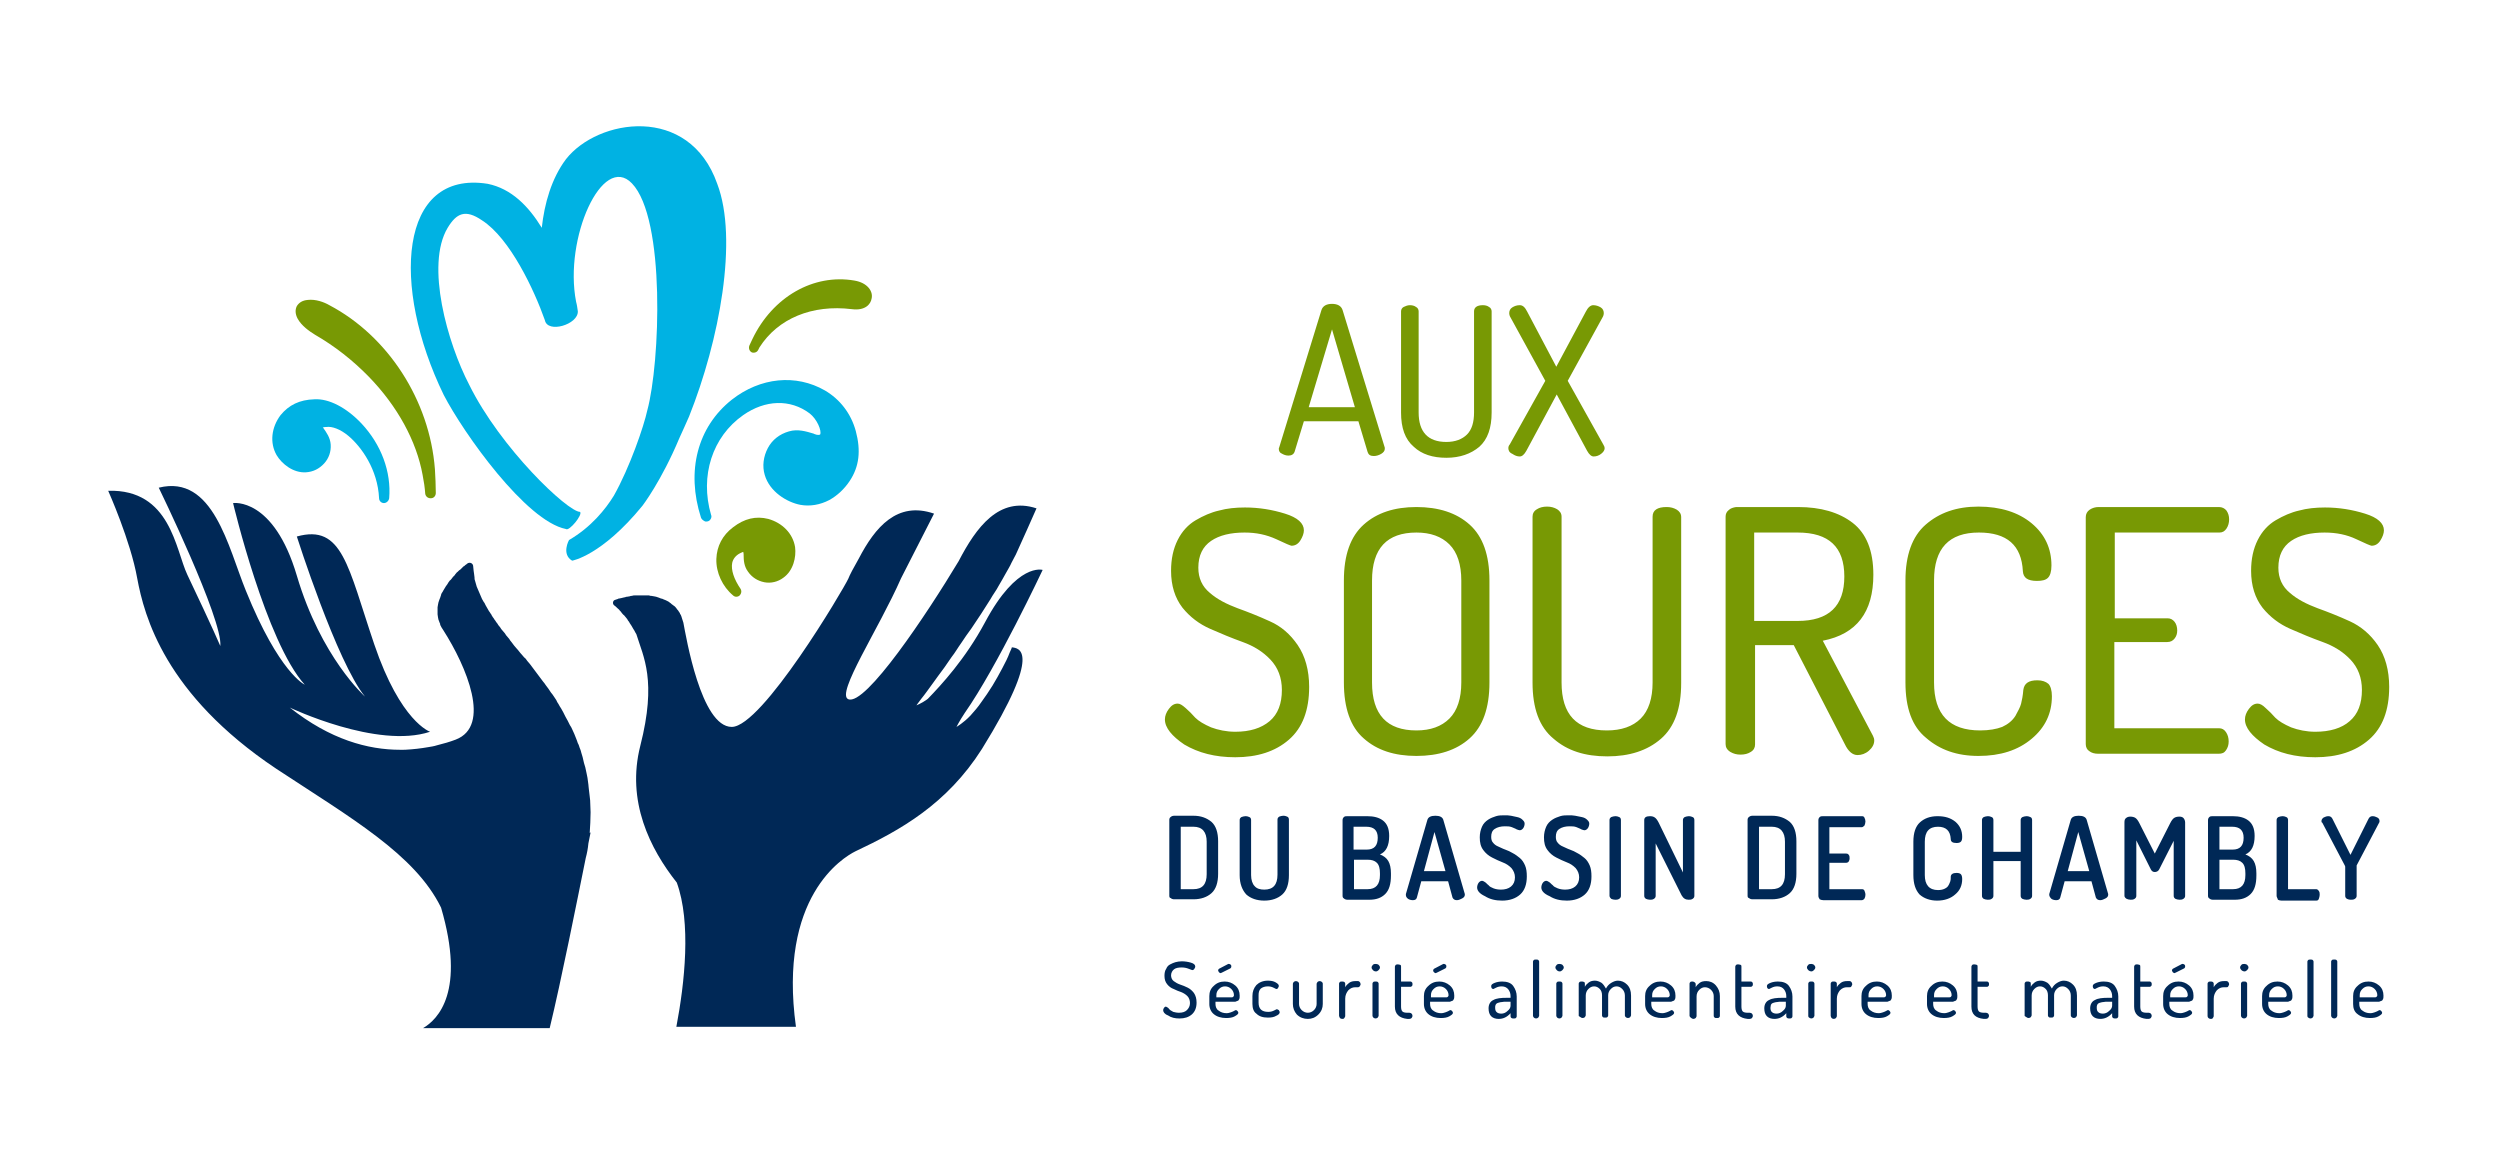 <svg xmlns="http://www.w3.org/2000/svg" viewBox="0 0 568.5 262.5" xml:space="preserve"><path fill="#002856" d="M100.3 206.4c5.6 19.1-.7 25.4-4.1 27.4H125c2.6-10.7 6.3-29.3 8.2-38.7.3-1.1.5-2.2.6-3.3.3-1.6.5-2.5.5-2.5l-.2.1c.1-1.5.2-3.1.2-4.7 0-.9-.1-1.8-.1-2.7 0-.3-.1-.6-.1-.9-.1-.6-.1-1.1-.2-1.7 0-.3-.1-.6-.1-1-.1-.5-.1-1-.2-1.5-.1-.3-.1-.7-.2-1-.1-.5-.2-.9-.3-1.4-.1-.4-.2-.7-.3-1-.1-.4-.2-.8-.3-1.3-.1-.3-.2-.7-.3-1-.1-.4-.2-.8-.4-1.2-.1-.3-.2-.7-.4-1-.1-.4-.3-.8-.4-1.1-.1-.3-.3-.7-.4-1-.2-.4-.3-.7-.5-1.1-.1-.3-.3-.6-.5-.9-.2-.3-.3-.7-.5-1-.2-.3-.3-.6-.5-.9-.2-.3-.3-.7-.5-1-.2-.3-.3-.6-.5-.9-.2-.3-.4-.6-.6-1-.2-.3-.4-.6-.5-.9l-.6-.9c-.2-.3-.4-.6-.6-.8l-.6-.9c-.2-.3-.4-.5-.6-.8-.2-.3-.4-.6-.6-.8-.2-.3-.4-.5-.6-.8-.2-.3-.4-.5-.6-.8-.2-.3-.4-.5-.6-.8-.2-.3-.4-.5-.6-.8-.2-.3-.4-.5-.6-.8-.2-.2-.4-.5-.6-.7-.2-.3-.4-.6-.7-.8-.2-.2-.4-.5-.6-.7-.4-.4-.7-.9-1.1-1.3-.2-.2-.4-.5-.6-.7-.2-.3-.4-.5-.6-.8-.2-.2-.4-.5-.5-.7-.2-.2-.4-.5-.6-.7-.2-.2-.3-.5-.5-.7-.2-.2-.4-.5-.6-.7-.2-.2-.3-.5-.5-.7-.2-.2-.4-.5-.5-.7-.2-.2-.3-.4-.5-.7-.2-.2-.3-.5-.5-.7-.1-.2-.3-.4-.4-.7-.2-.2-.3-.5-.5-.7-.1-.2-.3-.5-.4-.7-.1-.2-.3-.5-.4-.7-.1-.2-.2-.5-.4-.7-.1-.2-.3-.5-.4-.7-.1-.2-.2-.5-.3-.7-.1-.2-.2-.5-.3-.7-.1-.2-.2-.5-.3-.7-.1-.2-.2-.5-.3-.7-.1-.2-.1-.5-.2-.7-.1-.2-.1-.5-.2-.7-.1-.2-.1-.5-.1-.7 0-.3-.1-.5-.1-.8 0-.2-.1-.5-.1-.7 0-.3-.1-.7-.1-1 0-.7-.8-1.1-1.4-.6-.1.1-.2.2-.4.3l-.1.1c-.1.1-.2.2-.3.2l-.3.3-.3.3c-.1.1-.2.2-.4.3l-.3.3c-.1.1-.3.2-.4.4-.1.1-.2.2-.3.4l-.4.4c-.1.1-.2.3-.3.4-.1.1-.2.3-.4.4-.1.1-.2.3-.3.4-.1.2-.2.3-.3.5-.1.1-.2.3-.3.4-.1.2-.2.3-.3.5-.1.2-.2.3-.3.5-.1.2-.2.4-.3.5-.1.2-.2.3-.2.5-.1.2-.1.4-.2.6-.1.2-.1.3-.2.5s-.1.4-.2.6c0 .2-.1.3-.1.5s-.1.4-.1.6v1.6c0 .2.1.5.1.7 0 .2.1.3.1.5.1.3.2.5.3.8.1.1.1.3.1.4.2.4.4.8.7 1.2 5.3 8.3 11 21.8 2.8 24.9-1.3.5-2.7.9-4.3 1.3-.6.2-1.3.3-1.9.4-1.7.3-3.4.5-5.3.6H91c-7.3 0-15.9-2.3-25.1-9.6 0 0 19.9 9.5 31.9 5.5 0 0-6.7-2.2-12.7-19.9-6-17.7-7.2-27.4-17.6-24.5 0 0 9.1 28.6 15.5 36.4 0 0-10-8.9-15.5-27.5C62.2 113 53 114.4 53 114.4s7.5 31.6 16.3 41.3c0 0-5.8-2.6-13.4-21.4-4-9.8-7.4-26.5-19.8-23.4 0 0 14.6 30 14 36 0 0-1.6-3.8-7.5-16.2-2.7-5.7-3.8-19.5-18-19.1 0 0 5.1 11.4 6.6 19.9 1.6 8.6 6.3 26.4 31.6 43.3 17 11.2 31.6 19.5 37.5 31.6zm-34.1-45.7zm163.9-13.5c-.1.4-.3.7-.5 1.2-.4 1.1-1 2.3-1.7 3.6-.7 1.3-1.4 2.6-2.2 3.9-.8 1.3-1.7 2.6-2.5 3.7-.8 1.2-1.7 2.2-2.5 3.1-1.6 1.7-3.2 2.6-3.2 2.6s.7-1.4 1.9-3.2c7.3-10.4 17.7-32.5 17.7-32.5s-5.8-1.8-13.1 11.9c-4.5 8.4-10 14.3-13 17.4-.1.1-.3.2-.4.3-1 .7-2.2 1.2-2.2 1.2s.4-.6 1.1-1.5c.4-.5.8-1 1.3-1.7s1-1.4 1.6-2.2c.6-.8 1.2-1.7 1.9-2.6.7-.9 1.3-1.9 2.1-3 .8-1 1.4-2.1 2.2-3.2.7-1.1 1.5-2.2 2.3-3.3.7-1.1 1.5-2.2 2.2-3.3l2.1-3.3c.6-1.1 1.4-2.1 1.9-3.1.6-1 1.1-1.9 1.6-2.8.5-.9 1-1.7 1.3-2.4.4-.7.7-1.4 1-1.9.5-1 4.7-10.5 4.7-10.5-8.5-2.8-13.7 4.3-17.7 12-7.2 12-21.2 33-25.1 31.4-2.9-1.2 6.9-15.9 12-27.5 4-7.8 7.5-14.7 7.5-14.7-8.4-2.9-13.4 3.1-17.1 10.2-1.2 2.1-2.1 3.8-2.4 4.6-1.1 2.4-19.6 33.7-26.5 33.7-7 0-10.4-20.6-11-23.7-.2-.5-.4-1.4-.6-1.8-.1-.1-.2-.2-.2-.4-.2-.2-.3-.5-.5-.7-.1-.1-.2-.2-.3-.4-.2-.2-.3-.4-.5-.5-.1-.1-.3-.2-.4-.3-.2-.1-.3-.3-.5-.4-.1-.1-.3-.2-.4-.3l-.6-.3c-.2-.1-.3-.1-.5-.2s-.4-.2-.6-.2c-.2-.1-.3-.1-.5-.2s-.4-.1-.6-.2c-.2 0-.3-.1-.5-.1s-.4-.1-.6-.1c-.2 0-.3 0-.5-.1h-3.3c-.2 0-.4 0-.6.1-.2 0-.3 0-.5.1-.2 0-.4.1-.6.1-.1 0-.3 0-.4.1-.2 0-.4.1-.5.1-.1 0-.3.1-.4.1-.2 0-.3.1-.5.1-.1 0-.2 0-.3.1-.2.1-.4.1-.6.2-.5.1-.7.8-.3 1.2.3.2.6.5.8.7.2.2.4.3.5.5.2.2.4.4.5.6.2.2.3.4.5.5.2.2.3.4.5.6.2.2.3.4.4.6.2.2.3.4.4.6.1.2.3.4.4.6.1.2.3.5.4.7.1.2.3.4.4.7.1.2.2.3.3.5 1.6 5.2 4.7 10.5.9 25.4-3.2 12.6 2.2 23.4 8.3 31.1 3.3 9.1 1.8 22.8-.1 32.8H181c-4.1-29.6 10.7-38.5 13.5-39.9 10.2-4.8 20.8-10.7 28.8-23.3 14-22.6 8.3-22.9 6.8-23.1z"/>
    <path fill="#00B2E3"
          d="M163.1 41.8c-6.4-18.2-27.2-14.8-34.4-5.6-3.3 4.4-4.9 10.1-5.5 15.6-3-4.9-6.9-8.9-12.3-10-20.2-3.2-22 23.3-10 48 4.5 8.7 18.7 28.7 27.8 30.5.7.6 3.9-3.3 3.2-3.9-2.8 0-18.1-14.5-25.2-28.9-4.9-9.4-10-27.2-4.9-35.7 2-3.3 4-4.3 7.8-1.7 6.4 4.1 11.9 15.9 14.3 22.7.6 3.1 7.6 1 7.5-2-.1-.7-.2-1.5-.4-2.2-2.8-14.4 6-33.9 12.7-26.9 7.7 8 6.4 40.9 3.5 51.6-.8 3.7-4 13-7.6 19.4-1.9 3.1-5.2 7.2-10.2 10.1 0 0-1.8 3.2.7 4.7 0 0 6.7-1.1 16-12.5 0 0 4.3-5.6 8.4-15.4.7-1.5 1.4-3.1 2.2-4.9 6.9-17.3 11.2-40.3 6.4-52.9z"/>
    <path fill="#789904"
          d="M194.3 63.8c-9.3-1.6-18.6 3.7-23.2 13.3-.2.5-.5 1-.7 1.5-.2.6 0 1.2.5 1.5.2.1.3.1.5.1.4 0 .8-.2 1-.6l.3-.6c4.2-6.6 12-9.8 21-8.7 3 .4 4.3-1.1 4.5-2.4.4-1.6-.9-3.6-3.9-4.1z"/>
    <path fill="#00B2E3"
          d="M194.6 98c-1.1-4-3.6-7.2-7-9.2-6.6-3.8-14.7-3-21.2 2.1-7.8 6.2-10.4 16.2-7 26.8.1.3.4.6.8.8.1.1.3.1.4.1.3 0 .6-.1.8-.3.3-.3.5-.8.3-1.2-2.6-8.9.3-17.8 7.3-22.7 5-3.5 10.7-3.7 15.1-.4 1.7 1.3 2.8 4 2.4 4.8-.1.1-.6.2-1.3-.1l-.2-.1c-1.7-.5-3.6-1.1-5.6-.5-2.1.6-3.8 1.9-4.8 3.8s-1.3 4.1-.7 6.1c1.1 3.8 5 6.2 8.1 6.8 2.2.4 4.5 0 6.6-1.1 1.8-1 3.4-2.5 4.6-4.3 2.2-3.3 2.6-6.9 1.4-11.4z"/>
    <path fill="#789904"
          d="M180.8 124.4c-.5-3.1-2.9-5.5-6.1-6.4-2.8-.7-5.4-.1-8 1.9-2.4 1.8-3.7 4.3-3.8 7.2-.1 3.1 1.4 6.3 3.8 8.3.2.2.5.3.7.3.3 0 .6-.1.8-.3.4-.4.5-1 .2-1.5-1.5-2.2-2.2-4.3-1.9-5.9.2-.9.8-1.7 1.8-2.2.4-.2.7-.3.7-.3s.1.2.1.5v.2c0 1.2.1 2.6 1 3.8.9 1.3 2.2 2.1 3.7 2.4 1.5.3 3.1-.1 4.3-1 2.3-1.6 3-4.7 2.7-7z"/>
    <path fill="#00B2E3"
          d="M82.2 96.3c-3.4-3.6-7.4-5.7-10.7-5.5-3.4.1-5.8 1.3-7.7 3.6-2.1 2.8-2.5 6.3-.9 9.1 1.2 2 3.8 4.1 6.7 3.9 1.6-.1 3-.8 4.1-2 1.1-1.2 1.6-2.7 1.5-4.3-.1-1.6-1-2.8-1.7-3.8l-.1-.1c.3-.1.6-.1.8-.1 1.3-.2 3.2.5 5 2 3 2.5 6.7 7.7 7 14.2 0 .6.5 1.1 1.1 1.1.6 0 1.1-.5 1.2-1.1.5-6-1.8-12.2-6.3-17z"/>
    <path fill="#789904"
          d="M98.9 106.7c-1.2-15.7-10.7-30.3-24-37.3-1.2-.7-3.1-1.4-4.9-1.2-1.2.1-2 .6-2.5 1.4-.4.8-.4 1.8.2 2.9.9 1.6 2.6 2.8 3.9 3.6 4.5 2.6 8.6 5.8 12.3 9.6 6.5 6.7 10.8 14.6 12.2 22.3.3 1.5.5 2.9.6 4.3.1.6.6 1 1.2 1h.1c.6 0 1.1-.5 1.1-1.2 0-1.8-.1-3.6-.2-5.4z"/>
    <path d="M265.9 203.7v-17.3c0-.2.1-.5.3-.6.2-.2.5-.3.8-.3h4.4c1.7 0 3 .5 4.1 1.4 1 .9 1.5 2.4 1.5 4.4v7.4c0 2-.5 3.5-1.5 4.4-1 .9-2.4 1.4-4.1 1.4H267c-.3 0-.6-.1-.8-.3-.2 0-.3-.2-.3-.5zm2.6-1.5h2.9c2 0 3-1.1 3-3.4v-7.4c0-2.2-1-3.4-3-3.4h-2.9v14.2zm13.4-3.2v-12.5c0-.3.1-.5.4-.7.3-.1.6-.2.9-.2.4 0 .7.1.9.2.3.1.4.4.4.7V199c0 1.1.3 2 .8 2.5.5.6 1.3.8 2.2.8 2 0 3-1.1 3-3.4v-12.5c0-.3.1-.5.4-.7.3-.1.6-.2.9-.2.4 0 .7.1.9.2.3.1.4.4.4.7V199c0 2-.5 3.5-1.5 4.4-1 .9-2.4 1.4-4.1 1.4-1.7 0-3.1-.5-4.1-1.4-.9-1-1.5-2.4-1.5-4.4zm23.4 4.7v-17.2c0-.3.1-.5.3-.7.2-.2.5-.2.8-.2h4.5c1.5 0 2.7.3 3.6 1 .9.7 1.4 1.8 1.4 3.5 0 2.2-.7 3.6-2.1 4.2.8.3 1.5.8 1.9 1.5.4.7.6 1.6.6 2.8v.5c0 1.9-.4 3.3-1.3 4.2s-2.1 1.3-3.6 1.3h-5c-.3 0-.6-.1-.8-.3-.2-.1-.3-.3-.3-.6zm2.6-10.5h2.9c1.7 0 2.5-.9 2.5-2.7 0-1.7-.9-2.5-2.6-2.5h-2.9v5.2zm0 9h3.1c1.9 0 2.8-1.1 2.8-3.2v-.4c0-1.1-.2-1.9-.7-2.4-.5-.5-1.2-.7-2.1-.7h-3.1v6.7zm11.8 1.3v-.2l4.9-16.9c.2-.6.8-.9 1.8-.9s1.6.3 1.8.9l4.9 16.9v.2c0 .3-.2.6-.6.8-.4.2-.8.4-1.2.4-.5 0-.8-.2-1-.6l-1-3.7h-6.1l-1 3.7c-.1.4-.4.6-.9.6-.4 0-.8-.1-1.1-.3-.4-.3-.5-.6-.5-.9zm4.1-5.4h4.9l-2.5-8.9-2.4 8.9zm12.1 3.7c0-.3.1-.7.3-1 .2-.3.5-.5.8-.5.2 0 .4.1.7.3.3.2.5.5.8.7.2.3.6.5 1.1.7.5.2 1.1.3 1.7.3.9 0 1.7-.2 2.3-.7.6-.5.9-1.2.9-2.1 0-.8-.3-1.5-.8-2.1-.6-.6-1.2-1-2-1.3-.8-.3-1.6-.7-2.4-1.1-.8-.4-1.5-1-2-1.7-.6-.8-.8-1.7-.8-2.9 0-.9.2-1.7.5-2.4s.8-1.2 1.4-1.6c.6-.4 1.2-.6 1.8-.8.6-.2 1.3-.2 2-.2.4 0 .9 0 1.4.1.5.1 1 .2 1.4.3.5.1.9.3 1.2.6.3.3.5.5.5.9 0 .3-.1.7-.3 1s-.5.5-.8.5c-.2 0-.4-.1-.7-.2-.3-.2-.7-.3-1.1-.5-.5-.2-1-.2-1.6-.2-.9 0-1.7.2-2.3.6-.6.4-.8 1-.8 1.8 0 .5.1 1 .4 1.3.3.4.7.7 1.2.9.5.2 1 .5 1.6.7.6.2 1.2.5 1.7.8.6.3 1.1.7 1.6 1.1.5.4.9 1 1.2 1.7.3.7.4 1.5.4 2.5 0 1.8-.5 3.2-1.5 4.1-1 .9-2.4 1.4-4.1 1.4-1.5 0-2.8-.3-3.9-1-1.3-.6-1.8-1.3-1.8-2zm14.6 0c0-.3.1-.7.3-1 .2-.3.5-.5.8-.5.2 0 .4.1.7.3.3.2.5.5.8.7.2.3.6.5 1.1.7.5.2 1.1.3 1.7.3.9 0 1.7-.2 2.3-.7.6-.5.9-1.2.9-2.1 0-.8-.3-1.5-.8-2.1-.6-.6-1.2-1-2-1.3-.8-.3-1.6-.7-2.4-1.1s-1.5-1-2-1.7c-.6-.8-.8-1.7-.8-2.9 0-.9.2-1.7.5-2.4s.8-1.2 1.4-1.6c.6-.4 1.2-.6 1.8-.8.6-.2 1.3-.2 2-.2.4 0 .9 0 1.4.1l1.5.3c.5.1.9.3 1.2.6.3.3.5.5.5.9 0 .3-.1.7-.3 1-.2.3-.5.5-.8.5-.2 0-.4-.1-.7-.2-.3-.2-.7-.3-1.1-.5-.5-.2-1-.2-1.6-.2-.9 0-1.7.2-2.3.6-.6.4-.8 1-.8 1.8 0 .5.1 1 .4 1.3.3.4.7.7 1.2.9.5.2 1 .5 1.6.7.6.2 1.2.5 1.7.8.6.3 1.1.7 1.6 1.1.5.4.9 1 1.2 1.7.3.7.4 1.5.4 2.5 0 1.8-.5 3.2-1.5 4.1-1 .9-2.4 1.4-4.1 1.4-1.5 0-2.8-.3-3.9-1-1.4-.6-1.9-1.3-1.9-2zm15.5 1.9v-17.2c0-.3.1-.5.4-.7.3-.1.6-.2.9-.2.4 0 .7.1.9.2.3.1.4.4.4.7v17.2c0 .3-.1.5-.4.7-.3.2-.6.2-.9.2-.3 0-.7-.1-.9-.2-.2-.2-.4-.4-.4-.7zm7.9 0v-17.2c0-.6.4-.9 1.3-.9.5 0 .8.1 1.1.3.3.2.6.6.9 1.2l5.5 11.3v-11.9c0-.3.1-.5.4-.7.3-.1.6-.2.9-.2.4 0 .7.1.9.2.3.1.4.4.4.7v17.2c0 .3-.1.5-.4.7-.3.2-.6.2-.9.2-.7 0-1.2-.3-1.6-1l-5.9-11.8v11.9c0 .3-.1.5-.4.7-.3.2-.6.2-.9.2-.3 0-.7-.1-.9-.2-.3-.2-.4-.4-.4-.7zm23.5 0v-17.3c0-.2.1-.5.3-.6.2-.2.5-.3.8-.3h4.4c1.7 0 3 .5 4.1 1.4 1 .9 1.5 2.4 1.5 4.4v7.4c0 2-.5 3.5-1.5 4.4-1 .9-2.4 1.4-4.1 1.4h-4.4c-.3 0-.6-.1-.8-.3-.2 0-.3-.2-.3-.5zm2.6-1.5h2.9c2 0 3-1.1 3-3.4v-7.4c0-2.2-1-3.4-3-3.4H400v14.2zm13.5 1.5v-17.2c0-.3.1-.5.3-.7.2-.2.5-.2.8-.2h8.8c.3 0 .5.1.6.4.1.2.2.5.2.8 0 .3-.1.6-.2.9-.2.2-.4.4-.6.4H416v6h3.8c.3 0 .5.1.6.3.2.2.2.5.2.8 0 .3-.1.5-.2.7-.1.2-.4.3-.6.3H416v6h7.4c.3 0 .5.1.6.4s.2.5.2.9c0 .3-.1.6-.2.8-.1.2-.4.4-.6.4h-8.8c-.3 0-.6-.1-.8-.2-.2-.3-.3-.5-.3-.8zm21.6-4.7v-7.6c0-2 .5-3.5 1.5-4.4 1-.9 2.3-1.4 4-1.4 1.7 0 3 .4 4.1 1.3 1 .9 1.5 2 1.5 3.4 0 .6-.1.9-.3 1.1-.2.2-.5.3-1 .3-.9 0-1.3-.3-1.3-.9-.1-1.9-1.1-2.8-2.9-2.8-2 0-3 1.1-3 3.4v7.6c0 2.2 1 3.4 3 3.4.6 0 1.1-.1 1.5-.3.4-.2.7-.4.9-.8.2-.3.3-.7.4-.9.1-.3.1-.6.1-1 0-.6.5-.9 1.3-.9.5 0 .8.1 1 .3.2.2.3.6.3 1.1 0 1.4-.5 2.6-1.6 3.5-1 .9-2.4 1.4-4.1 1.4-1.6 0-3-.5-4-1.4-.9-1-1.4-2.4-1.4-4.4zm15.6 4.7v-17.2c0-.3.1-.5.4-.7.3-.1.6-.2.9-.2.4 0 .7.1.9.2.3.1.4.4.4.7v7.2h6.2v-7.2c0-.3.1-.5.4-.7.3-.1.6-.2.9-.2.4 0 .7.1.9.2.3.1.4.4.4.7v17.2c0 .3-.1.5-.4.7-.3.2-.6.2-.9.2-.3 0-.7-.1-.9-.2-.3-.2-.4-.4-.4-.7v-7.9h-6.2v7.9c0 .3-.1.5-.4.7-.3.2-.6.2-.9.2-.3 0-.7-.1-.9-.2-.3-.2-.4-.4-.4-.7zm15.3-.2v-.2l4.9-16.9c.2-.6.8-.9 1.8-.9s1.6.3 1.8.9l4.9 16.9v.2c0 .3-.2.6-.6.8-.4.2-.8.4-1.2.4-.5 0-.8-.2-1-.6l-1-3.7h-6.1l-1 3.7c-.1.4-.4.6-.9.6-.4 0-.8-.1-1.1-.3-.3-.3-.5-.6-.5-.9zm4.2-5.4h4.9l-2.5-8.9-2.4 8.9zm12.9 5.6V187c0-.5.1-.8.4-1 .2-.2.6-.3.9-.3.5 0 .9.1 1.2.3.3.2.6.6.9 1.2l3.5 6.9 3.5-6.9c.3-.6.6-1 .9-1.2.3-.2.7-.3 1.2-.3.4 0 .7.1.9.3s.4.6.4 1v16.7c0 .3-.1.5-.4.7-.3.2-.6.2-.9.2-.3 0-.7-.1-.9-.2-.3-.2-.4-.4-.4-.7v-12.5l-3.3 6.5c-.2.4-.6.6-1 .6s-.7-.2-.9-.6l-3.3-6.6v12.6c0 .3-.1.5-.4.7-.3.2-.6.2-.9.2-.3 0-.7-.1-.9-.2-.3-.2-.5-.4-.5-.7zm19 0v-17.2c0-.3.1-.5.3-.7.2-.2.5-.2.8-.2h4.5c1.5 0 2.7.3 3.6 1 .9.7 1.4 1.8 1.4 3.5 0 2.2-.7 3.6-2.1 4.2.8.3 1.5.8 1.9 1.5.4.7.6 1.6.6 2.8v.5c0 1.9-.4 3.3-1.3 4.2-.9.9-2.1 1.3-3.6 1.3h-5c-.3 0-.6-.1-.8-.3-.2-.1-.3-.3-.3-.6zm2.6-10.5h3c1.7 0 2.5-.9 2.5-2.7 0-1.7-.9-2.5-2.6-2.5h-2.9v5.2zm0 9h3.1c1.9 0 2.8-1.1 2.8-3.2v-.4c0-1.1-.2-1.9-.7-2.4-.5-.5-1.2-.7-2.1-.7h-3.1v6.7zm13 1.5v-17.2c0-.3.1-.5.4-.7.3-.1.6-.2.9-.2.4 0 .7.1.9.2.3.1.4.4.4.7v15.7h6.4c.2 0 .4.1.6.4s.2.5.2.9c0 .3-.1.6-.2.9s-.3.4-.6.4h-7.9c-.3 0-.6-.1-.8-.2-.1-.4-.3-.6-.3-.9zm10.2-17c0-.3.2-.6.5-.8.4-.2.7-.3 1.1-.3.4 0 .7.2.9.6l4.1 8.2 4.1-8.2c.2-.4.5-.6.9-.6s.7.1 1.1.3c.4.2.5.5.5.8 0 .2 0 .3-.1.4l-5.1 9.7v6.9c0 .3-.1.5-.4.7-.3.2-.6.2-.9.2-.4 0-.7-.1-.9-.2-.3-.2-.4-.4-.4-.7v-6.6s0-.1-.1-.3l-5.1-9.7c-.2-.1-.2-.2-.2-.4z"
          fill="#002856"/>
    <path d="M290.8 102.1c0-.1 0-.2.1-.4l9.6-31.2c.3-.9 1.1-1.4 2.4-1.4 1.3 0 2.1.5 2.4 1.4l9.6 31.3v.3c0 .4-.3.8-.8 1.1s-1.1.5-1.7.5c-.8 0-1.2-.3-1.4-.9l-2.1-7h-12.4l-2.1 6.9c-.2.6-.7.9-1.4.9-.6 0-1.1-.2-1.6-.5-.3-.1-.6-.5-.6-1zm6.8-9.5h10.5l-5.2-17.7-5.3 17.7zm21 1.2v-23c0-.4.2-.8.6-1 .4-.2.9-.4 1.4-.4.5 0 1 .1 1.4.4.4.2.6.6.6 1v23c0 4.4 2.1 6.7 6.3 6.7 2 0 3.6-.6 4.7-1.7s1.6-2.8 1.6-5v-23c0-.9.7-1.4 2-1.4.5 0 1 .1 1.4.4.4.2.6.6.6 1v23c0 3.5-.9 6.1-2.8 7.8-1.9 1.6-4.4 2.5-7.5 2.5-3.1 0-5.6-.8-7.4-2.5-2-1.7-2.9-4.3-2.9-7.8zm24.4 8.1c0-.3.1-.6.3-.8l8.1-14.5-7.9-14.4c-.2-.3-.3-.7-.3-1 0-.5.2-1 .7-1.3.5-.3 1-.5 1.7-.5s1.2.5 1.7 1.5l6.6 12.5 6.7-12.5c.5-1 1.1-1.5 1.7-1.5.6 0 1.2.2 1.7.5s.7.8.7 1.3c0 .3-.1.7-.3 1l-7.9 14.4 8.1 14.5c.2.3.3.6.3.8 0 .5-.3.9-.8 1.3s-1.1.6-1.7.6c-.5 0-1-.4-1.5-1.3L354 89.7l-6.9 12.8c-.5.9-1 1.3-1.5 1.3-.6 0-1.1-.2-1.7-.6-.7-.3-.9-.8-.9-1.3zm-78.1 61.7c0-.8.3-1.6.9-2.4.6-.8 1.2-1.2 2-1.2.5 0 1 .3 1.8 1 .7.6 1.5 1.4 2.2 2.2.8.8 2 1.5 3.6 2.2 1.6.6 3.5 1 5.5 1 3.3 0 5.9-.8 7.8-2.4s2.8-4 2.8-7.1c0-2.8-.9-5.1-2.6-6.9-1.7-1.8-3.8-3.1-6.3-4-2.5-.9-4.9-1.9-7.4-3s-4.6-2.7-6.3-4.8c-1.7-2.2-2.6-5-2.6-8.4 0-2.7.5-5 1.5-7s2.4-3.5 4.1-4.5c1.7-1 3.5-1.8 5.3-2.2 1.8-.5 3.8-.7 5.9-.7 3.2 0 6.2.5 9.1 1.4 2.9.9 4.3 2.2 4.3 3.8 0 .7-.3 1.5-.8 2.3s-1.2 1.2-2 1.2c-.2 0-1.4-.5-3.5-1.5-2.2-1-4.5-1.5-7.2-1.5-3.1 0-5.7.6-7.6 1.9-1.9 1.3-2.9 3.3-2.9 6.1 0 2.4.9 4.3 2.6 5.7 1.7 1.5 3.9 2.6 6.3 3.5 2.5.9 5 1.9 7.4 3 2.5 1.1 4.6 2.9 6.3 5.4 1.7 2.5 2.6 5.7 2.6 9.5 0 5.3-1.5 9.3-4.6 12-3.1 2.7-7.2 4-12.2 4-4.6 0-8.4-1-11.6-2.9-2.8-1.9-4.4-3.8-4.4-5.7zm40.7-8.4V132c0-5.8 1.5-10 4.5-12.7 3-2.7 7-4 12-4s9.1 1.3 12.1 4 4.5 6.9 4.5 12.7v23.2c0 5.8-1.5 10-4.5 12.7-3 2.7-7.1 4-12.1 4s-9-1.3-12-4c-3-2.6-4.5-6.9-4.5-12.7zm6.4 0c0 7.3 3.4 10.9 10.1 10.9 3.2 0 5.7-.9 7.5-2.7 1.8-1.8 2.7-4.6 2.7-8.2V132c0-3.6-.9-6.4-2.7-8.2-1.8-1.8-4.3-2.7-7.5-2.7-6.7 0-10.1 3.6-10.1 10.9v23.2zm36.5 0v-37.7c0-.7.3-1.3 1-1.7.6-.4 1.4-.6 2.3-.6.9 0 1.6.2 2.3.6.6.4 1 .9 1 1.7v37.7c0 7.3 3.4 10.9 10.3 10.9 3.3 0 5.9-.9 7.7-2.7 1.8-1.8 2.7-4.6 2.7-8.2v-37.7c0-1.5 1.1-2.2 3.2-2.2.9 0 1.6.2 2.3.6.6.4 1 .9 1 1.7v37.7c0 5.8-1.5 10-4.6 12.7-3.1 2.7-7.2 4-12.2 4-5.1 0-9.1-1.3-12.2-4-3.3-2.7-4.8-7-4.8-12.8zm43.9 14v-51.7c0-.6.2-1.1.7-1.5.4-.4 1-.6 1.7-.7h14.1c5.1 0 9.3 1.2 12.4 3.6 3.1 2.4 4.7 6.3 4.7 11.8 0 8.5-3.8 13.5-11.5 15l11.4 21.6c.2.4.3.7.3 1.1 0 .8-.4 1.6-1.2 2.3-.8.7-1.7 1-2.6 1-1.1 0-2.1-.8-2.9-2.5l-11.6-22.5h-8.8v22.6c0 .7-.3 1.3-1 1.7-.6.4-1.4.6-2.3.6s-1.6-.2-2.3-.6c-.8-.5-1.1-1.1-1.1-1.8zm6.5-28h9.9c7.1 0 10.6-3.4 10.6-10.1 0-6.7-3.5-10-10.6-10h-9.9v20.1zm34.4 14V132c0-5.7 1.5-10 4.6-12.7 3.1-2.7 7-4.1 12-4.1s9.1 1.3 12.1 3.8 4.5 5.7 4.5 9.6c0 1.4-.3 2.3-.8 2.8s-1.3.7-2.5.7c-2.1 0-3.1-.7-3.2-2.2-.3-5.9-3.6-8.8-10-8.8-6.8 0-10.2 3.6-10.2 10.9v23.2c0 7.3 3.5 10.9 10.5 10.9 2 0 3.7-.3 5-.8 1.3-.6 2.3-1.4 3-2.5.6-1.1 1.1-2 1.3-2.8.2-.8.4-1.8.5-3.1.2-1.5 1.2-2.2 3.2-2.2 1.1 0 1.9.3 2.5.8.5.5.8 1.5.8 2.8 0 3.9-1.5 7.1-4.6 9.7-3.1 2.6-7.1 3.9-12.1 3.9-4.9 0-8.8-1.4-11.9-4.1-3.2-2.6-4.7-6.8-4.7-12.6zm41 14v-51.6c0-.7.3-1.3.9-1.7.6-.4 1.3-.6 2-.6h27.4c.7 0 1.3.3 1.7.8.4.6.6 1.2.6 2s-.2 1.5-.6 2.1c-.4.6-.9.9-1.6.9h-23.8v19.5h12c.7 0 1.2.3 1.6.8.4.5.6 1.2.6 2 0 .7-.2 1.3-.6 1.8-.4.5-.9.8-1.7.8h-12v19.6h23.8c.7 0 1.2.3 1.6.9.4.6.6 1.3.6 2.1s-.2 1.4-.6 2c-.4.6-.9.8-1.7.8h-27.4c-.8 0-1.5-.2-2-.6-.5-.3-.8-.9-.8-1.6zm36.2-5.6c0-.8.3-1.6.9-2.4.6-.8 1.2-1.2 2-1.2.5 0 1.1.3 1.8 1 .7.6 1.5 1.4 2.2 2.2.8.8 2 1.5 3.6 2.2 1.6.6 3.5 1 5.5 1 3.3 0 6-.8 7.8-2.4 1.9-1.6 2.8-4 2.8-7.1 0-2.8-.9-5.1-2.6-6.9-1.7-1.8-3.8-3.1-6.3-4-2.5-.9-4.9-1.9-7.4-3s-4.6-2.7-6.3-4.8c-1.7-2.2-2.6-5-2.6-8.4 0-2.7.5-5 1.5-7s2.4-3.5 4.1-4.5c1.7-1 3.5-1.8 5.3-2.2 1.8-.5 3.8-.7 5.9-.7 3.2 0 6.2.5 9.1 1.4 2.9.9 4.3 2.2 4.3 3.8 0 .7-.3 1.5-.8 2.3-.5.8-1.2 1.2-2 1.2-.2 0-1.4-.5-3.5-1.5s-4.5-1.5-7.2-1.5c-3.1 0-5.7.6-7.6 1.9-1.9 1.3-2.9 3.3-2.9 6.1 0 2.4.9 4.3 2.6 5.7 1.7 1.5 3.9 2.6 6.3 3.5 2.5.9 5 1.9 7.4 3s4.6 2.9 6.3 5.4c1.7 2.5 2.6 5.7 2.6 9.5 0 5.3-1.5 9.3-4.6 12-3.1 2.7-7.2 4-12.2 4-4.6 0-8.4-1-11.6-2.9-2.8-1.9-4.4-3.8-4.4-5.7z"
          fill="#789904"/>
    <path d="M264.5 229.7c0-.2.1-.4.2-.5.1-.2.3-.3.4-.3.1 0 .2.1.4.2s.3.3.5.5.5.3.8.5c.4.1.8.2 1.3.2.8 0 1.4-.2 1.8-.6.4-.4.7-.9.7-1.6 0-.6-.2-1.2-.6-1.6-.4-.4-.9-.7-1.4-.9-.6-.2-1.1-.4-1.7-.7-.6-.2-1.1-.6-1.5-1.1-.4-.5-.6-1.1-.6-1.9 0-.6.1-1.2.4-1.6.2-.5.5-.8.9-1 .4-.2.8-.4 1.2-.5.4-.1.9-.2 1.4-.2.7 0 1.4.1 2.1.3.7.2 1 .5 1 .9 0 .2-.1.3-.2.5s-.3.3-.5.3c0 0-.3-.1-.8-.3-.5-.2-1-.3-1.6-.3-.7 0-1.3.1-1.7.4s-.7.8-.7 1.4c0 .5.2 1 .6 1.3.4.3.9.6 1.5.8.6.2 1.1.4 1.7.7.6.3 1 .7 1.4 1.2.4.6.6 1.3.6 2.2 0 1.2-.4 2.1-1.1 2.7-.7.6-1.6.9-2.8.9-1 0-1.9-.2-2.6-.7-.8-.3-1.1-.8-1.1-1.2zm10.5-1.4v-1.8c0-.9.3-1.7 1-2.3.7-.7 1.5-1 2.5-1 .9 0 1.7.3 2.4.9.7.6 1 1.4 1 2.3 0 .3 0 .6-.1.8-.1.2-.2.4-.4.4-.2.1-.3.1-.5.2h-4.5v.5c0 .6.2 1.2.7 1.5.5.4 1.1.6 1.8.6.4 0 .7-.1 1-.2.3-.1.5-.2.7-.3.2-.1.3-.2.4-.2.2 0 .3.1.4.2.1.1.2.3.2.4 0 .3-.3.5-.8.8-.5.3-1.2.4-2 .4-1.1 0-2.1-.3-2.8-.9-.6-.5-1-1.3-1-2.3zm1.5-1.5h3.3c.3 0 .5 0 .6-.1.1-.1.2-.2.2-.4 0-.5-.2-1-.6-1.4-.4-.4-.9-.6-1.4-.6-.6 0-1 .2-1.4.6-.4.4-.6.8-.6 1.4v.5zm.5-6.1c0-.2.1-.3.2-.4l2.1-1.1h.2c.1 0 .3.1.4.2.1.1.1.3.1.4 0 .2-.1.3-.2.4l-2 1c-.1 0-.2.1-.2.1-.1 0-.3-.1-.4-.2-.1-.2-.2-.3-.2-.4zm7.8 7.6v-1.8c0-1 .3-1.8.9-2.5.6-.6 1.5-1 2.6-1 .7 0 1.3.1 1.8.4.5.3.7.5.7.8 0 .2-.1.3-.2.5s-.3.2-.4.2l-.6-.3c-.4-.2-.8-.3-1.3-.3-.7 0-1.2.2-1.6.5-.4.4-.5.9-.5 1.5v1.7c0 1.4.7 2.1 2.2 2.1.5 0 .9-.1 1.3-.3l.6-.3c.2 0 .3.1.5.2.1.2.2.3.2.5 0 .3-.3.6-.8.8-.5.3-1.1.4-1.9.4-1.2 0-2-.3-2.6-.9-.6-.4-.9-1.2-.9-2.2zm9.2 0v-4.6c0-.1.1-.3.2-.4.1-.1.3-.2.5-.2s.4.1.5.2c.1.1.2.2.2.4v4.6c0 .5.2 1 .6 1.4.4.4.9.6 1.4.6.5 0 1-.2 1.4-.6.4-.4.6-.9.6-1.4v-4.6c0-.1.1-.2.2-.4.1-.1.3-.2.5-.2s.4.1.5.2c.1.1.2.2.2.4v4.6c0 .9-.3 1.7-1 2.4s-1.5 1-2.4 1c-.9 0-1.8-.3-2.5-1-.6-.7-.9-1.5-.9-2.4zm10.5 2.7v-7.3c0-.2.1-.3.2-.4.1-.1.3-.1.5-.1s.3 0 .5.1c.1.1.2.2.2.4v.8c.2-.4.5-.7.9-1 .4-.3.9-.4 1.4-.4h.6c.2 0 .3.1.4.2.1.1.2.3.2.5s-.1.3-.2.5c-.1.1-.2.2-.4.2h-.6c-.6 0-1.1.2-1.6.7-.4.5-.7 1.1-.7 1.9v4c0 .1-.1.2-.2.4s-.3.2-.5.2-.4-.1-.5-.2c-.1-.2-.2-.4-.2-.5zm7.7-10.4c-.2-.2-.3-.4-.3-.6 0-.2.1-.4.3-.6.2-.2.4-.2.7-.2.2 0 .5.1.6.2.2.2.3.4.3.6 0 .2-.1.4-.3.6-.2.2-.4.3-.6.3-.3 0-.5-.1-.7-.3zm-.1 10.4v-7.3c0-.2.1-.3.2-.4.1-.1.3-.1.5-.1s.4 0 .5.1c.1.1.2.2.2.4v7.3c0 .1-.1.2-.2.4-.1.1-.3.2-.5.2s-.4-.1-.5-.2-.2-.3-.2-.4zm5.1-2.1v-9.1c0-.1.1-.3.2-.4.2-.1.3-.1.5-.1s.4.1.5.1c.2.1.2.2.2.4v3.4h2.2c.1 0 .2.1.3.2.1.1.1.3.1.4 0 .2 0 .3-.1.4-.1.1-.2.2-.3.2h-2.2v4.5c0 .5.1.9.3 1.1.2.2.6.3 1.1.3h.5c.2 0 .4.1.5.2.1.1.2.3.2.5s-.1.3-.2.5c-.1.1-.3.2-.5.2h-.5c-1.8-.2-2.8-1.1-2.8-2.8zm6.6-.6v-1.8c0-.9.3-1.7 1-2.3.7-.7 1.5-1 2.5-1 .9 0 1.7.3 2.4.9.7.6 1 1.4 1 2.3 0 .3 0 .6-.1.8-.1.2-.2.4-.4.4-.2.1-.3.1-.5.2h-4.5v.5c0 .6.2 1.2.7 1.5.5.4 1.1.6 1.8.6.4 0 .7-.1 1-.2.3-.1.5-.2.7-.3s.3-.2.4-.2c.2 0 .3.1.4.2.1.1.2.3.2.4 0 .3-.3.5-.8.8-.5.3-1.2.4-2 .4-1.1 0-2.1-.3-2.8-.9-.6-.5-1-1.3-1-2.3zm1.5-1.5h3.3c.3 0 .5 0 .6-.1.1-.1.2-.2.2-.4 0-.5-.2-1-.6-1.4-.4-.4-.9-.6-1.4-.6-.6 0-1 .2-1.4.6-.4.4-.6.8-.6 1.4v.5zm.6-6.1c0-.2.1-.3.2-.4l2.1-1.1h.2c.1 0 .3.1.4.2.1.1.1.3.1.4 0 .2-.1.3-.2.4l-2 1c-.1 0-.2.1-.2.1-.1 0-.3-.1-.4-.2-.2-.2-.2-.3-.2-.4zm12.6 8.6c0-.9.4-1.6 1.1-1.9.7-.4 1.7-.5 3.1-.5h.8v-.4c0-.6-.2-1.1-.5-1.5-.3-.4-.8-.7-1.5-.7-.5 0-.9.1-1.3.3l-.6.3c-.2 0-.3-.1-.4-.2-.1-.2-.1-.3-.1-.5 0-.3.3-.5.8-.7.5-.2 1.1-.3 1.7-.3 1.1 0 2 .3 2.5 1s.8 1.5.8 2.4v4.5c0 .2-.1.3-.2.4-.1.1-.3.1-.5.1s-.3 0-.5-.1c-.1-.1-.2-.2-.2-.4v-.7c-.8.9-1.7 1.3-2.7 1.3-.7 0-1.3-.2-1.7-.6-.4-.4-.6-1-.6-1.8zm1.5-.1c0 .4.1.8.4 1 .2.2.6.3 1 .3.5 0 1-.2 1.4-.6.5-.4.7-.8.7-1.2v-.9H342c-.2 0-.5.1-.8.1-.3.1-.5.1-.7.2-.2.1-.3.2-.4.4-.1.2-.1.4-.1.7zm8.6 1.8v-12.3c0-.2.1-.3.2-.4.1-.1.3-.1.5-.1s.4 0 .5.1c.1.1.2.2.2.4V231c0 .1-.1.2-.2.4-.1.1-.3.2-.5.2s-.4-.1-.5-.2c-.1-.1-.2-.3-.2-.4zm5.4-10.4c-.2-.2-.3-.4-.3-.6 0-.2.1-.4.3-.6.2-.2.4-.2.7-.2.2 0 .5.1.6.2.2.2.3.4.3.6 0 .2-.1.4-.3.6-.2.2-.4.3-.6.3-.3 0-.5-.1-.7-.3zm-.1 10.4v-7.3c0-.2.1-.3.2-.4.1-.1.3-.1.5-.1s.4 0 .5.1c.1.1.2.2.2.4v7.3c0 .1-.1.2-.2.4-.1.1-.3.2-.5.2s-.4-.1-.5-.2-.2-.3-.2-.4zm5.1 0v-7.3c0-.2.1-.3.2-.4.1-.1.3-.1.5-.1s.3 0 .5.1.2.2.2.4v.7c.2-.4.5-.7.9-1 .4-.3.9-.4 1.4-.4.5 0 1 .2 1.5.5.4.3.7.8 1 1.3.3-.6.7-1 1.2-1.3.5-.3 1-.5 1.5-.5.8 0 1.5.3 2.1.9.6.6.9 1.4.9 2.5v4.5c0 .1-.1.2-.2.4-.1.1-.3.2-.5.2s-.4-.1-.5-.2c-.1-.1-.2-.2-.2-.4v-4.5c0-.6-.2-1.1-.6-1.5-.4-.4-.8-.6-1.3-.6s-.9.2-1.3.6c-.4.4-.6.9-.6 1.4v4.6c0 .2-.1.3-.2.4-.1.1-.3.1-.5.1s-.4 0-.5-.1c-.1-.1-.2-.2-.2-.4v-4.6c0-.6-.2-1.1-.5-1.4-.4-.4-.8-.6-1.3-.6s-.9.2-1.3.6c-.4.4-.6.9-.6 1.5v4.5c0 .1-.1.2-.2.4-.1.1-.3.2-.5.2s-.4-.1-.5-.2-.4-.2-.4-.3zm15.1-2.7v-1.8c0-.9.3-1.7 1-2.3.7-.7 1.5-1 2.5-1 .9 0 1.7.3 2.4.9.7.6 1 1.4 1 2.3 0 .3 0 .6-.1.8-.1.2-.2.4-.4.4-.2.1-.3.1-.5.2h-4.5v.5c0 .6.2 1.2.7 1.5.5.4 1.1.6 1.8.6.4 0 .7-.1 1-.2.3-.1.5-.2.7-.3.2-.1.3-.2.4-.2.2 0 .3.1.4.2.1.1.2.3.2.4 0 .3-.3.5-.8.8-.5.3-1.2.4-2 .4-1.1 0-2.1-.3-2.8-.9-.6-.5-1-1.3-1-2.3zm1.5-1.5h3.3c.3 0 .5 0 .6-.1.1-.1.2-.2.2-.4 0-.5-.2-1-.6-1.4-.4-.4-.9-.6-1.4-.6-.6 0-1 .2-1.4.6-.4.4-.6.8-.6 1.4v.5zm8.6 4.2v-7.3c0-.2.1-.3.2-.4.1-.1.3-.1.5-.1s.3.1.5.2c.1.1.2.2.2.4v.7c.2-.4.5-.7.9-1 .4-.3.9-.4 1.5-.4.8 0 1.6.3 2.2 1 .6.7.9 1.5.9 2.4v4.5c0 .2-.1.3-.2.4-.1.1-.3.1-.5.1s-.4 0-.5-.1c-.1-.1-.2-.2-.2-.4v-4.5c0-.5-.2-1-.6-1.4-.4-.4-.9-.6-1.4-.6-.5 0-.9.2-1.3.6-.4.4-.6.9-.6 1.5v4.5c0 .1-.1.2-.2.4-.2.1-.3.2-.5.2s-.4-.1-.5-.2c-.3-.2-.4-.4-.4-.5zm10.4-2.1v-9.1c0-.1.1-.3.2-.4.2-.1.3-.1.5-.1s.4.1.5.1c.2.1.2.2.2.4v3.4h2.2c.1 0 .2.1.3.2.1.1.1.3.1.4 0 .2 0 .3-.1.4-.1.1-.2.2-.3.2H396v4.5c0 .5.1.9.3 1.1.2.2.6.3 1.1.3h.5c.2 0 .4.1.5.2.1.1.2.3.2.5s-.1.3-.2.5c-.1.1-.3.2-.5.2h-.5c-1.8-.2-2.8-1.1-2.8-2.8zm6.6.4c0-.9.4-1.6 1.1-1.9.7-.4 1.7-.5 3.1-.5h.8v-.4c0-.6-.2-1.1-.5-1.5-.3-.4-.8-.7-1.5-.7-.5 0-.9.1-1.3.3l-.6.3c-.2 0-.3-.1-.4-.2-.1-.2-.1-.3-.1-.5 0-.3.3-.5.8-.7.5-.2 1.1-.3 1.7-.3 1.1 0 2 .3 2.5 1s.8 1.5.8 2.4v4.5c0 .2-.1.3-.2.4s-.3.1-.5.1-.3 0-.5-.1c-.1-.1-.2-.2-.2-.4v-.7c-.8.9-1.7 1.3-2.7 1.3-.7 0-1.3-.2-1.7-.6-.4-.4-.6-1-.6-1.8zm1.4-.1c0 .4.1.8.4 1 .2.2.6.3 1 .3.5 0 1-.2 1.4-.6.5-.4.7-.8.7-1.2v-.9h-1.5c-.2 0-.5.1-.8.1-.3.1-.5.1-.7.2-.2.1-.3.2-.4.4 0 .2-.1.4-.1.7zm8.6-8.6c-.2-.2-.3-.4-.3-.6 0-.2.1-.4.3-.6.2-.2.4-.2.7-.2.2 0 .5.1.6.2.2.2.3.4.3.6 0 .2-.1.4-.3.6-.2.2-.4.3-.6.3s-.5-.1-.7-.3zm0 10.4v-7.3c0-.2.1-.3.2-.4.1-.1.3-.1.5-.1s.4 0 .5.1c.1.1.2.2.2.4v7.3c0 .1-.1.2-.2.4-.1.1-.3.2-.5.2s-.4-.1-.5-.2c-.2-.1-.2-.3-.2-.4zm5.1 0v-7.3c0-.2.1-.3.2-.4.1-.1.3-.1.5-.1s.3 0 .5.1c.1.1.2.2.2.4v.8c.2-.4.5-.7.9-1 .4-.3.9-.4 1.4-.4h.6c.2 0 .3.1.4.2.1.1.2.3.2.5s-.1.3-.2.5-.2.2-.4.2h-.6c-.6 0-1.1.2-1.6.7-.4.5-.7 1.1-.7 1.9v4c0 .1-.1.2-.2.4-.1.1-.3.2-.5.2s-.4-.1-.5-.2-.2-.4-.2-.5zm7-2.7v-1.8c0-.9.3-1.7 1-2.3.7-.7 1.5-1 2.5-1 .9 0 1.7.3 2.4.9.7.6 1 1.4 1 2.3 0 .3 0 .6-.1.8-.1.2-.2.4-.4.4-.2.1-.3.1-.5.2h-4.5v.5c0 .6.2 1.2.7 1.5.5.4 1.1.6 1.8.6.4 0 .7-.1 1-.2.3-.1.5-.2.7-.3.2-.1.3-.2.4-.2.2 0 .3.1.4.2.1.1.2.3.2.4 0 .3-.3.5-.8.8-.5.3-1.2.4-2 .4-1.1 0-2.1-.3-2.8-.9-.6-.5-1-1.3-1-2.3zm1.5-1.5h3.3c.3 0 .5 0 .6-.1.1-.1.2-.2.2-.4 0-.5-.2-1-.6-1.4-.4-.4-.9-.6-1.4-.6-.6 0-1 .2-1.4.6-.4.4-.6.8-.6 1.4v.5zm13.4 1.5v-1.8c0-.9.3-1.7 1-2.3.7-.7 1.5-1 2.5-1 .9 0 1.7.3 2.4.9.7.6 1 1.4 1 2.3 0 .3 0 .6-.1.8-.1.2-.2.4-.4.4-.2.1-.3.1-.5.2h-4.5v.5c0 .6.2 1.2.7 1.5.5.4 1.1.6 1.8.6.4 0 .7-.1 1-.2.3-.1.5-.2.7-.3.2-.1.3-.2.4-.2.2 0 .3.1.4.2.1.1.2.3.2.4 0 .3-.3.5-.8.8-.5.3-1.2.4-2 .4-1.1 0-2.1-.3-2.8-.9-.6-.5-1-1.3-1-2.3zm1.5-1.5h3.3c.3 0 .5 0 .6-.1.1-.1.2-.2.2-.4 0-.5-.2-1-.6-1.4-.4-.4-.9-.6-1.4-.6-.6 0-1 .2-1.4.6-.4.4-.6.8-.6 1.4v.5zm8.6 2.1v-9.1c0-.1.1-.3.2-.4.2-.1.3-.1.5-.1s.4.1.5.1c.2.1.2.2.2.4v3.4h2.2c.1 0 .2.1.3.2.1.1.1.3.1.4 0 .2 0 .3-.1.4-.1.1-.2.2-.3.2h-2.2v4.5c0 .5.1.9.3 1.1.2.2.6.3 1.1.3h.5c.2 0 .4.1.5.2.1.1.2.3.2.5s-.1.3-.2.5c-.1.1-.3.2-.5.2h-.5c-1.9-.2-2.8-1.1-2.8-2.8zm12.1 2.1v-7.3c0-.2.1-.3.2-.4.1-.1.3-.1.5-.1s.3 0 .5.1.2.2.2.4v.7c.2-.4.5-.7.9-1 .4-.3.9-.4 1.4-.4s1 .2 1.5.5c.4.3.7.8 1 1.3.3-.6.7-1 1.2-1.3.5-.3 1-.5 1.5-.5.8 0 1.5.3 2.1.9.6.6.9 1.4.9 2.5v4.5c0 .1-.1.2-.2.4-.1.1-.3.2-.5.2s-.4-.1-.5-.2-.2-.2-.2-.4v-4.5c0-.6-.2-1.1-.6-1.5-.4-.4-.8-.6-1.3-.6s-.9.2-1.3.6c-.4.4-.6.9-.6 1.4v4.6c0 .2-.1.3-.2.4-.1.1-.3.1-.5.1s-.4 0-.5-.1c-.1-.1-.2-.2-.2-.4v-4.6c0-.6-.2-1.1-.5-1.4-.4-.4-.8-.6-1.3-.6s-.9.2-1.3.6c-.4.4-.6.9-.6 1.5v4.5c0 .1-.1.2-.2.4-.1.1-.3.2-.5.2s-.4-.1-.5-.2-.4-.2-.4-.3zm14.9-1.7c0-.9.4-1.6 1.1-1.9.7-.4 1.7-.5 3.1-.5h.8v-.4c0-.6-.2-1.1-.5-1.5-.3-.4-.8-.7-1.5-.7-.5 0-.9.1-1.3.3l-.6.3c-.2 0-.3-.1-.4-.2-.1-.2-.1-.3-.1-.5 0-.3.3-.5.8-.7.5-.2 1.1-.3 1.7-.3 1.1 0 2 .3 2.5 1s.8 1.5.8 2.4v4.5c0 .2-.1.3-.2.4-.1.1-.3.1-.5.1s-.3 0-.5-.1c-.1-.1-.2-.2-.2-.4v-.7c-.8.9-1.7 1.3-2.7 1.3-.7 0-1.3-.2-1.7-.6-.4-.4-.6-1-.6-1.8zm1.5-.1c0 .4.1.8.4 1 .2.2.6.3 1 .3.5 0 1-.2 1.4-.6.5-.4.7-.8.7-1.2v-.9h-1.5c-.2 0-.5.1-.8.1-.3.1-.5.1-.7.2-.2.1-.3.2-.4.4-.1.2-.1.4-.1.7zm8.5-.3v-9.1c0-.1.1-.3.2-.4.2-.1.3-.1.5-.1s.4.1.5.1c.2.1.2.2.2.4v3.4h2.2c.1 0 .2.1.3.2.1.1.1.3.1.4 0 .2 0 .3-.1.4-.1.1-.2.2-.3.2h-2.2v4.5c0 .5.1.9.3 1.1.2.2.6.3 1.1.3h.5c.2 0 .4.1.5.2.1.1.2.3.2.5s-.1.3-.2.5c-.1.1-.3.2-.5.2h-.5c-1.8-.2-2.8-1.1-2.8-2.8zm6.6-.6v-1.8c0-.9.3-1.7 1-2.3.7-.7 1.5-1 2.5-1 .9 0 1.7.3 2.4.9.7.6 1 1.4 1 2.3 0 .3 0 .6-.1.8-.1.2-.2.4-.4.4-.2.1-.3.1-.5.2h-4.5v.5c0 .6.2 1.2.7 1.5.5.4 1.1.6 1.8.6.4 0 .7-.1 1-.2.3-.1.5-.2.7-.3.2-.1.3-.2.4-.2.2 0 .3.1.4.2.1.1.2.3.2.4 0 .3-.3.5-.8.8-.5.3-1.2.4-2 .4-1.1 0-2.1-.3-2.8-.9-.6-.5-1-1.3-1-2.3zm1.5-1.5h3.3c.3 0 .5 0 .6-.1.1-.1.2-.2.2-.4 0-.5-.2-1-.6-1.4-.4-.4-.9-.6-1.4-.6-.6 0-1 .2-1.4.6-.4.4-.6.8-.6 1.4v.5zm.5-6.1c0-.2.1-.3.2-.4l2.1-1.1h.2c.1 0 .3.1.4.2.1.1.1.3.1.4 0 .2-.1.3-.2.4l-2 1c-.1 0-.2.1-.2.1-.1 0-.3-.1-.4-.2-.1-.2-.2-.3-.2-.4zM502 231v-7.3c0-.2.1-.3.2-.4.1-.1.3-.1.5-.1s.3 0 .5.1c.1.1.2.2.2.4v.8c.2-.4.5-.7.9-1 .4-.3.9-.4 1.4-.4h.6c.2 0 .3.1.4.2.1.1.2.3.2.5s-.1.3-.2.5-.2.2-.4.2h-.6c-.6 0-1.1.2-1.6.7-.4.5-.7 1.1-.7 1.9v4c0 .1-.1.2-.2.4s-.3.2-.5.2-.4-.1-.5-.2c-.2-.2-.2-.4-.2-.5zm7.7-10.4c-.2-.2-.3-.4-.3-.6 0-.2.1-.4.3-.6.2-.2.4-.2.7-.2.2 0 .5.1.6.2.2.2.3.4.3.6 0 .2-.1.4-.3.6-.2.2-.4.3-.6.3s-.5-.1-.7-.3zm-.1 10.4v-7.3c0-.2.1-.3.2-.4.1-.1.3-.1.5-.1s.4 0 .5.1c.1.1.2.2.2.4v7.3c0 .1-.1.2-.2.4-.1.1-.3.2-.5.2s-.4-.1-.5-.2c-.1-.1-.2-.3-.2-.4zm4.8-2.7v-1.8c0-.9.3-1.7 1-2.3.7-.7 1.5-1 2.5-1 .9 0 1.7.3 2.4.9.7.6 1 1.4 1 2.3 0 .3 0 .6-.1.8-.1.2-.2.4-.4.4-.2.1-.3.1-.5.2h-4.5v.5c0 .6.2 1.2.7 1.5.5.4 1.1.6 1.8.6.4 0 .7-.1 1-.2.3-.1.5-.2.7-.3s.3-.2.4-.2c.2 0 .3.1.4.2.1.1.2.3.2.4 0 .3-.3.5-.8.8-.5.3-1.2.4-2 .4-1.1 0-2.1-.3-2.8-.9-.6-.5-1-1.3-1-2.3zm1.5-1.5h3.3c.3 0 .5 0 .6-.1.1-.1.2-.2.2-.4 0-.5-.2-1-.6-1.4-.4-.4-.9-.6-1.4-.6-.6 0-1 .2-1.4.6-.4.4-.6.8-.6 1.4v.5zm8.8 4.2v-12.3c0-.2.1-.3.2-.4.1-.1.3-.1.5-.1s.4 0 .5.1c.1.1.2.2.2.4V231c0 .1-.1.2-.2.4-.1.1-.3.2-.5.2s-.4-.1-.5-.2c-.2-.1-.2-.3-.2-.4zm5.4 0v-12.3c0-.2.1-.3.2-.4.1-.1.3-.1.5-.1s.4 0 .5.1c.1.1.2.2.2.4V231c0 .1-.1.2-.2.4-.1.1-.3.2-.5.2s-.4-.1-.5-.2c-.1-.1-.2-.3-.2-.4zm5-2.7v-1.8c0-.9.3-1.7 1-2.3.7-.7 1.5-1 2.5-1 .9 0 1.7.3 2.4.9.7.6 1 1.4 1 2.3 0 .3 0 .6-.1.8-.1.2-.2.4-.4.4-.2.1-.3.1-.5.2h-4.5v.5c0 .6.2 1.2.7 1.5.5.4 1.1.6 1.8.6.4 0 .7-.1 1-.2.3-.1.5-.2.7-.3.2-.1.3-.2.4-.2.2 0 .3.1.4.2.1.1.2.3.2.4 0 .3-.3.5-.8.8-.5.3-1.2.4-2 .4-1.1 0-2.1-.3-2.8-.9-.7-.5-1-1.3-1-2.3zm1.4-1.5h3.3c.3 0 .5 0 .6-.1.1-.1.2-.2.2-.4 0-.5-.2-1-.6-1.4-.4-.4-.9-.6-1.4-.6-.6 0-1 .2-1.4.6-.4.4-.6.8-.6 1.4v.5z"
          fill="#002856"/></svg>